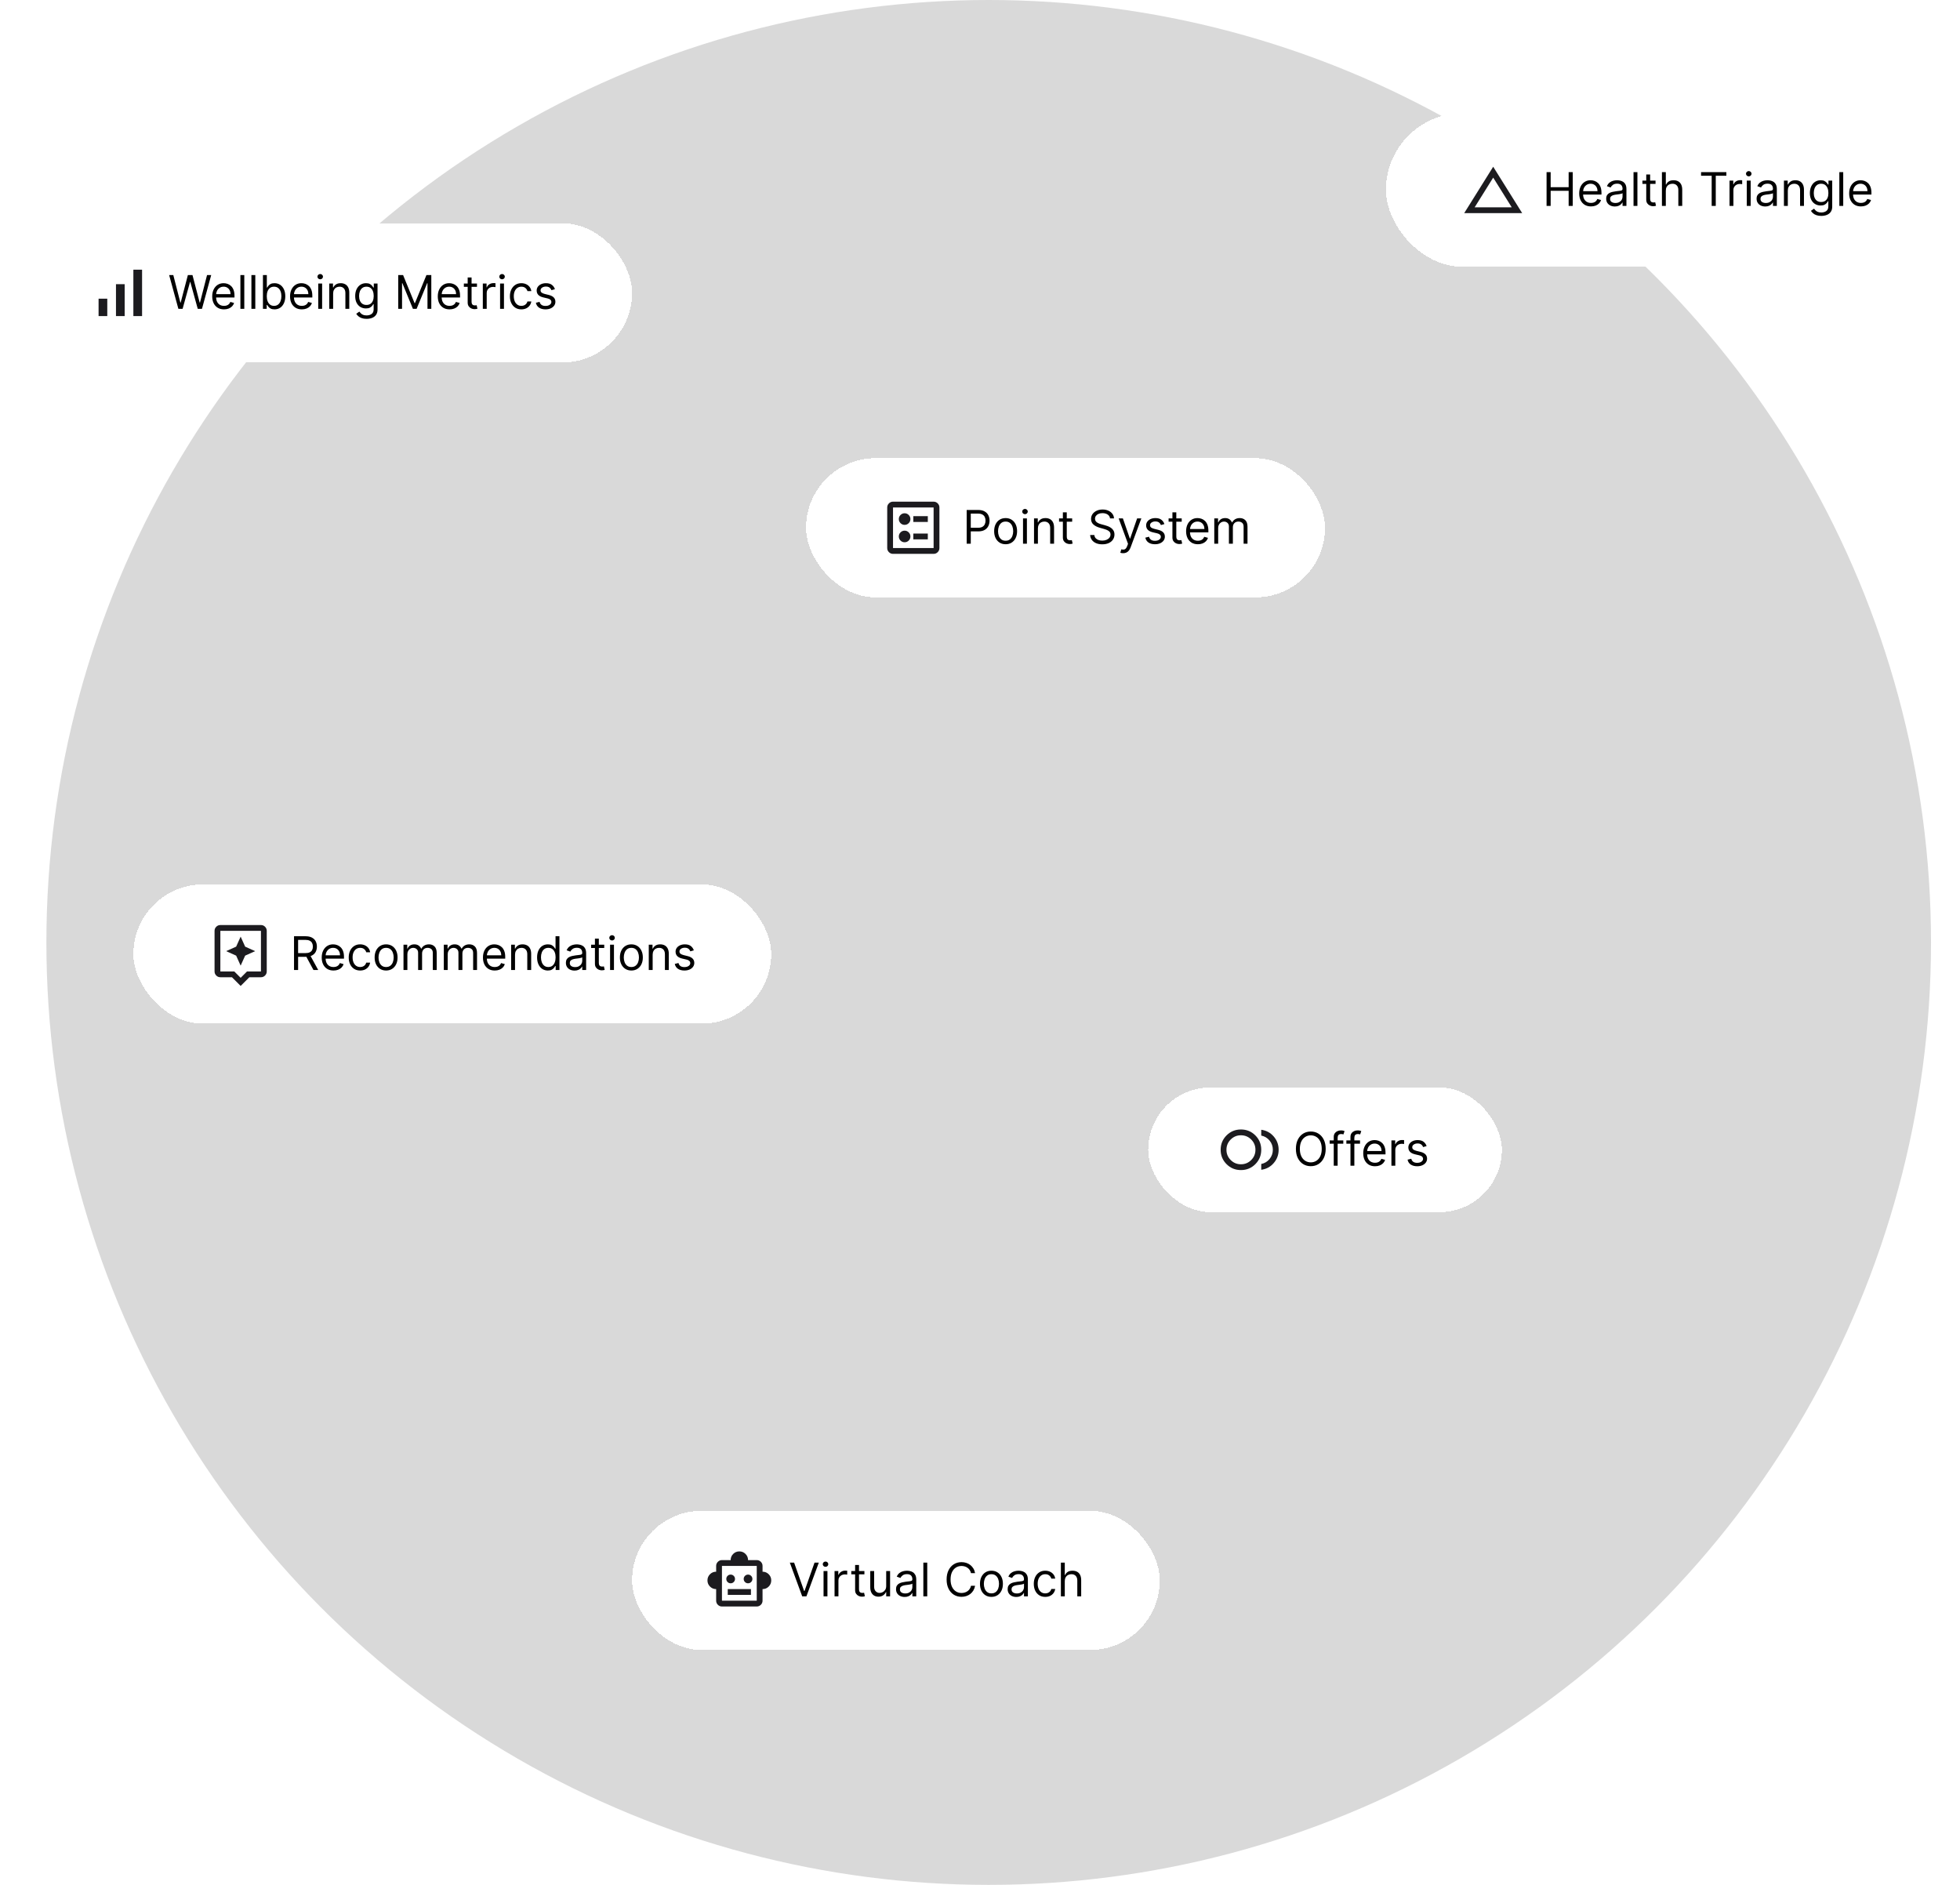 <svg width="676" height="650" viewBox="0 0 676 650" fill="none" xmlns="http://www.w3.org/2000/svg">
<circle cx="341" cy="325" r="325" fill="#D9D9D9"/>
<g filter="url(#filter0_d_7_732)">
<rect x="478" y="35" width="194" height="53" rx="26.5" fill="white" shape-rendering="crispEdges"/>
<mask id="mask0_7_732" style="mask-type:alpha" maskUnits="userSpaceOnUse" x="503" y="49" width="24" height="25">
<rect x="503" y="49.5" width="24" height="24" fill="#D9D9D9"/>
</mask>
<g mask="url(#mask0_7_732)">
<path d="M505 69.5L515 53.5L525 69.5H505ZM508.6 67.5H521.4L515 57.25L508.6 67.5Z" fill="#1C1B1F"/>
</g>
<path d="M533.409 67V55.364H534.818V60.545H541.023V55.364H542.432V67H541.023V61.795H534.818V67H533.409ZM548.73 67.182C547.889 67.182 547.164 66.996 546.554 66.625C545.948 66.25 545.48 65.727 545.151 65.057C544.825 64.383 544.662 63.599 544.662 62.705C544.662 61.811 544.825 61.023 545.151 60.341C545.48 59.655 545.938 59.121 546.526 58.739C547.116 58.352 547.806 58.159 548.594 58.159C549.048 58.159 549.497 58.235 549.94 58.386C550.384 58.538 550.787 58.784 551.151 59.125C551.514 59.462 551.804 59.909 552.02 60.466C552.236 61.023 552.344 61.708 552.344 62.523V63.091H545.616V61.932H550.98C550.98 61.439 550.882 61 550.685 60.614C550.491 60.227 550.215 59.922 549.855 59.699C549.499 59.475 549.079 59.364 548.594 59.364C548.06 59.364 547.598 59.496 547.207 59.761C546.821 60.023 546.524 60.364 546.315 60.784C546.107 61.205 546.003 61.655 546.003 62.136V62.909C546.003 63.568 546.116 64.127 546.344 64.585C546.575 65.04 546.895 65.386 547.304 65.625C547.713 65.86 548.188 65.977 548.73 65.977C549.082 65.977 549.401 65.928 549.685 65.829C549.973 65.727 550.221 65.576 550.429 65.375C550.637 65.171 550.798 64.917 550.912 64.614L552.207 64.977C552.071 65.417 551.842 65.803 551.52 66.136C551.198 66.466 550.8 66.724 550.327 66.909C549.853 67.091 549.321 67.182 548.73 67.182ZM556.952 67.204C556.399 67.204 555.897 67.1 555.446 66.892C554.995 66.68 554.637 66.375 554.372 65.977C554.107 65.576 553.974 65.091 553.974 64.523C553.974 64.023 554.073 63.617 554.27 63.307C554.467 62.992 554.73 62.746 555.06 62.568C555.389 62.39 555.753 62.258 556.151 62.17C556.552 62.08 556.955 62.008 557.361 61.955C557.891 61.886 558.321 61.835 558.651 61.801C558.984 61.763 559.226 61.701 559.378 61.614C559.533 61.526 559.611 61.375 559.611 61.159V61.114C559.611 60.553 559.457 60.117 559.151 59.807C558.848 59.496 558.387 59.341 557.77 59.341C557.13 59.341 556.628 59.481 556.264 59.761C555.901 60.042 555.645 60.341 555.497 60.659L554.224 60.205C554.452 59.674 554.755 59.261 555.134 58.966C555.516 58.667 555.933 58.458 556.384 58.341C556.838 58.22 557.285 58.159 557.724 58.159C558.005 58.159 558.327 58.193 558.69 58.261C559.058 58.326 559.412 58.46 559.753 58.665C560.098 58.869 560.384 59.178 560.611 59.591C560.838 60.004 560.952 60.557 560.952 61.25V67H559.611V65.818H559.543C559.452 66.008 559.3 66.21 559.088 66.426C558.876 66.642 558.594 66.826 558.241 66.977C557.889 67.129 557.459 67.204 556.952 67.204ZM557.156 66C557.687 66 558.134 65.896 558.497 65.688C558.865 65.479 559.141 65.21 559.327 64.881C559.516 64.551 559.611 64.204 559.611 63.841V62.614C559.554 62.682 559.429 62.744 559.236 62.801C559.046 62.854 558.827 62.901 558.577 62.943C558.33 62.981 558.09 63.015 557.855 63.045C557.624 63.072 557.437 63.095 557.293 63.114C556.944 63.159 556.618 63.233 556.315 63.335C556.016 63.434 555.774 63.583 555.588 63.784C555.406 63.981 555.315 64.25 555.315 64.591C555.315 65.057 555.488 65.409 555.832 65.648C556.181 65.883 556.622 66 557.156 66ZM564.74 55.364V67H563.399V55.364H564.74ZM570.991 58.273V59.409H566.469V58.273H570.991ZM567.787 56.182H569.128V64.5C569.128 64.879 569.183 65.163 569.293 65.352C569.406 65.538 569.55 65.663 569.724 65.727C569.902 65.788 570.09 65.818 570.287 65.818C570.435 65.818 570.556 65.811 570.651 65.796C570.745 65.776 570.821 65.761 570.878 65.75L571.151 66.954C571.06 66.989 570.933 67.023 570.77 67.057C570.607 67.095 570.401 67.114 570.151 67.114C569.772 67.114 569.401 67.032 569.037 66.869C568.677 66.706 568.378 66.458 568.139 66.125C567.904 65.792 567.787 65.371 567.787 64.864V56.182ZM574.537 61.75V67H573.196V55.364H574.537V59.636H574.651C574.855 59.186 575.162 58.828 575.571 58.562C575.984 58.294 576.533 58.159 577.219 58.159C577.813 58.159 578.334 58.278 578.781 58.517C579.228 58.752 579.575 59.114 579.821 59.602C580.071 60.087 580.196 60.705 580.196 61.455V67H578.855V61.545C578.855 60.852 578.675 60.316 578.315 59.938C577.959 59.555 577.465 59.364 576.832 59.364C576.393 59.364 575.999 59.456 575.651 59.642C575.306 59.828 575.033 60.099 574.832 60.455C574.635 60.811 574.537 61.242 574.537 61.75ZM586.695 56.614V55.364H595.422V56.614H591.763V67H590.354V56.614H586.695ZM596.509 67V58.273H597.804V59.591H597.895C598.054 59.159 598.342 58.809 598.759 58.54C599.175 58.271 599.645 58.136 600.168 58.136C600.266 58.136 600.389 58.138 600.537 58.142C600.685 58.146 600.796 58.151 600.872 58.159V59.523C600.827 59.511 600.723 59.494 600.56 59.472C600.401 59.445 600.232 59.432 600.054 59.432C599.63 59.432 599.251 59.521 598.918 59.699C598.588 59.873 598.327 60.115 598.134 60.426C597.944 60.733 597.849 61.083 597.849 61.477V67H596.509ZM602.462 67V58.273H603.803V67H602.462ZM603.143 56.818C602.882 56.818 602.657 56.729 602.467 56.551C602.282 56.373 602.189 56.159 602.189 55.909C602.189 55.659 602.282 55.445 602.467 55.267C602.657 55.089 602.882 55 603.143 55C603.405 55 603.628 55.089 603.814 55.267C604.003 55.445 604.098 55.659 604.098 55.909C604.098 56.159 604.003 56.373 603.814 56.551C603.628 56.729 603.405 56.818 603.143 56.818ZM608.827 67.204C608.274 67.204 607.772 67.1 607.321 66.892C606.87 66.68 606.512 66.375 606.247 65.977C605.982 65.576 605.849 65.091 605.849 64.523C605.849 64.023 605.948 63.617 606.145 63.307C606.342 62.992 606.605 62.746 606.935 62.568C607.264 62.39 607.628 62.258 608.026 62.17C608.427 62.08 608.83 62.008 609.236 61.955C609.766 61.886 610.196 61.835 610.526 61.801C610.859 61.763 611.101 61.701 611.253 61.614C611.408 61.526 611.486 61.375 611.486 61.159V61.114C611.486 60.553 611.332 60.117 611.026 59.807C610.723 59.496 610.262 59.341 609.645 59.341C609.005 59.341 608.503 59.481 608.139 59.761C607.776 60.042 607.52 60.341 607.372 60.659L606.099 60.205C606.327 59.674 606.63 59.261 607.009 58.966C607.391 58.667 607.808 58.458 608.259 58.341C608.713 58.22 609.16 58.159 609.599 58.159C609.88 58.159 610.202 58.193 610.565 58.261C610.933 58.326 611.287 58.46 611.628 58.665C611.973 58.869 612.259 59.178 612.486 59.591C612.713 60.004 612.827 60.557 612.827 61.25V67H611.486V65.818H611.418C611.327 66.008 611.175 66.21 610.963 66.426C610.751 66.642 610.469 66.826 610.116 66.977C609.764 67.129 609.334 67.204 608.827 67.204ZM609.031 66C609.562 66 610.009 65.896 610.372 65.688C610.74 65.479 611.016 65.21 611.202 64.881C611.391 64.551 611.486 64.204 611.486 63.841V62.614C611.429 62.682 611.304 62.744 611.111 62.801C610.921 62.854 610.702 62.901 610.452 62.943C610.205 62.981 609.965 63.015 609.73 63.045C609.499 63.072 609.312 63.095 609.168 63.114C608.819 63.159 608.493 63.233 608.19 63.335C607.891 63.434 607.649 63.583 607.463 63.784C607.281 63.981 607.19 64.25 607.19 64.591C607.19 65.057 607.363 65.409 607.707 65.648C608.056 65.883 608.497 66 609.031 66ZM616.615 61.75V67H615.274V58.273H616.57V59.636H616.683C616.888 59.193 617.198 58.837 617.615 58.568C618.032 58.295 618.57 58.159 619.229 58.159C619.82 58.159 620.337 58.28 620.78 58.523C621.223 58.761 621.568 59.125 621.814 59.614C622.06 60.099 622.183 60.712 622.183 61.455V67H620.842V61.545C620.842 60.86 620.664 60.326 620.308 59.943C619.952 59.557 619.464 59.364 618.842 59.364C618.414 59.364 618.032 59.456 617.695 59.642C617.361 59.828 617.098 60.099 616.905 60.455C616.712 60.811 616.615 61.242 616.615 61.75ZM628.156 70.454C627.509 70.454 626.952 70.371 626.486 70.204C626.02 70.042 625.632 69.826 625.321 69.557C625.014 69.292 624.77 69.008 624.588 68.704L625.656 67.954C625.777 68.114 625.931 68.296 626.116 68.5C626.302 68.708 626.556 68.888 626.878 69.04C627.204 69.195 627.63 69.273 628.156 69.273C628.861 69.273 629.442 69.102 629.901 68.761C630.359 68.421 630.588 67.886 630.588 67.159V65.386H630.474C630.376 65.546 630.236 65.742 630.054 65.977C629.876 66.208 629.618 66.415 629.281 66.597C628.948 66.775 628.497 66.864 627.929 66.864C627.224 66.864 626.592 66.697 626.031 66.364C625.474 66.03 625.033 65.546 624.707 64.909C624.385 64.273 624.224 63.5 624.224 62.591C624.224 61.697 624.382 60.919 624.696 60.256C625.01 59.589 625.448 59.074 626.009 58.71C626.569 58.343 627.217 58.159 627.952 58.159C628.52 58.159 628.971 58.254 629.304 58.443C629.641 58.629 629.899 58.841 630.077 59.08C630.259 59.314 630.399 59.508 630.497 59.659H630.634V58.273H631.929V67.25C631.929 68 631.759 68.61 631.418 69.079C631.08 69.553 630.626 69.9 630.054 70.119C629.486 70.343 628.853 70.454 628.156 70.454ZM628.111 65.659C628.649 65.659 629.103 65.536 629.474 65.29C629.846 65.044 630.128 64.689 630.321 64.227C630.514 63.765 630.611 63.212 630.611 62.568C630.611 61.939 630.516 61.385 630.327 60.903C630.137 60.422 629.857 60.045 629.486 59.773C629.115 59.5 628.656 59.364 628.111 59.364C627.543 59.364 627.069 59.508 626.69 59.795C626.315 60.083 626.033 60.47 625.844 60.955C625.658 61.439 625.565 61.977 625.565 62.568C625.565 63.174 625.66 63.71 625.849 64.176C626.043 64.638 626.327 65.002 626.702 65.267C627.08 65.528 627.55 65.659 628.111 65.659ZM635.724 55.364V67H634.384V55.364H635.724ZM641.839 67.182C640.999 67.182 640.273 66.996 639.663 66.625C639.057 66.25 638.589 65.727 638.26 65.057C637.934 64.383 637.771 63.599 637.771 62.705C637.771 61.811 637.934 61.023 638.26 60.341C638.589 59.655 639.048 59.121 639.635 58.739C640.226 58.352 640.915 58.159 641.703 58.159C642.158 58.159 642.607 58.235 643.05 58.386C643.493 58.538 643.896 58.784 644.26 59.125C644.624 59.462 644.913 59.909 645.129 60.466C645.345 61.023 645.453 61.708 645.453 62.523V63.091H638.726V61.932H644.089C644.089 61.439 643.991 61 643.794 60.614C643.601 60.227 643.324 59.922 642.964 59.699C642.608 59.475 642.188 59.364 641.703 59.364C641.169 59.364 640.707 59.496 640.317 59.761C639.93 60.023 639.633 60.364 639.425 60.784C639.216 61.205 639.112 61.655 639.112 62.136V62.909C639.112 63.568 639.226 64.127 639.453 64.585C639.684 65.04 640.004 65.386 640.413 65.625C640.822 65.86 641.298 65.977 641.839 65.977C642.192 65.977 642.51 65.928 642.794 65.829C643.082 65.727 643.33 65.576 643.538 65.375C643.747 65.171 643.908 64.917 644.021 64.614L645.317 64.977C645.18 65.417 644.951 65.803 644.629 66.136C644.307 66.466 643.91 66.724 643.436 66.909C642.963 67.091 642.43 67.182 641.839 67.182Z" fill="black"/>
</g>
<g filter="url(#filter1_d_7_732)">
<rect x="218" y="517" width="182" height="48" rx="24" fill="white" shape-rendering="crispEdges"/>
<mask id="mask1_7_732" style="mask-type:alpha" maskUnits="userSpaceOnUse" x="243" y="529" width="24" height="24">
<rect x="243" y="529" width="24" height="24" fill="#D9D9D9"/>
</mask>
<g mask="url(#mask1_7_732)">
<path d="M247 544C246.167 544 245.458 543.708 244.875 543.125C244.292 542.542 244 541.833 244 541C244 540.167 244.292 539.458 244.875 538.875C245.458 538.292 246.167 538 247 538V536C247 535.45 247.196 534.979 247.588 534.588C247.979 534.196 248.45 534 249 534H252C252 533.167 252.292 532.458 252.875 531.875C253.458 531.292 254.167 531 255 531C255.833 531 256.542 531.292 257.125 531.875C257.708 532.458 258 533.167 258 534H261C261.55 534 262.021 534.196 262.413 534.588C262.804 534.979 263 535.45 263 536V538C263.833 538 264.542 538.292 265.125 538.875C265.708 539.458 266 540.167 266 541C266 541.833 265.708 542.542 265.125 543.125C264.542 543.708 263.833 544 263 544V548C263 548.55 262.804 549.021 262.413 549.413C262.021 549.804 261.55 550 261 550H249C248.45 550 247.979 549.804 247.588 549.413C247.196 549.021 247 548.55 247 548V544ZM252 542C252.417 542 252.771 541.854 253.062 541.562C253.354 541.271 253.5 540.917 253.5 540.5C253.5 540.083 253.354 539.729 253.062 539.438C252.771 539.146 252.417 539 252 539C251.583 539 251.229 539.146 250.938 539.438C250.646 539.729 250.5 540.083 250.5 540.5C250.5 540.917 250.646 541.271 250.938 541.562C251.229 541.854 251.583 542 252 542ZM258 542C258.417 542 258.771 541.854 259.062 541.562C259.354 541.271 259.5 540.917 259.5 540.5C259.5 540.083 259.354 539.729 259.062 539.438C258.771 539.146 258.417 539 258 539C257.583 539 257.229 539.146 256.938 539.438C256.646 539.729 256.5 540.083 256.5 540.5C256.5 540.917 256.646 541.271 256.938 541.562C257.229 541.854 257.583 542 258 542ZM251 546H259V544H251V546ZM249 548H261V536H249V548Z" fill="#1C1B1F"/>
</g>
<path d="M273.886 534.864L277.341 544.659H277.477L280.932 534.864H282.409L278.136 546.5H276.682L272.409 534.864H273.886ZM284.04 546.5V537.773H285.381V546.5H284.04ZM284.722 536.318C284.46 536.318 284.235 536.229 284.045 536.051C283.86 535.873 283.767 535.659 283.767 535.409C283.767 535.159 283.86 534.945 284.045 534.767C284.235 534.589 284.46 534.5 284.722 534.5C284.983 534.5 285.206 534.589 285.392 534.767C285.581 534.945 285.676 535.159 285.676 535.409C285.676 535.659 285.581 535.873 285.392 536.051C285.206 536.229 284.983 536.318 284.722 536.318ZM287.837 546.5V537.773H289.132V539.091H289.223C289.382 538.659 289.67 538.309 290.087 538.04C290.503 537.771 290.973 537.636 291.496 537.636C291.594 537.636 291.717 537.638 291.865 537.642C292.013 537.646 292.125 537.652 292.2 537.659V539.023C292.155 539.011 292.051 538.994 291.888 538.972C291.729 538.945 291.56 538.932 291.382 538.932C290.958 538.932 290.579 539.021 290.246 539.199C289.916 539.373 289.655 539.616 289.462 539.926C289.272 540.233 289.178 540.583 289.178 540.977V546.5H287.837ZM298.132 537.773V538.909H293.609V537.773H298.132ZM294.928 535.682H296.268V544C296.268 544.379 296.323 544.663 296.433 544.852C296.547 545.038 296.691 545.163 296.865 545.227C297.043 545.288 297.231 545.318 297.428 545.318C297.575 545.318 297.696 545.311 297.791 545.295C297.886 545.277 297.962 545.261 298.018 545.25L298.291 546.455C298.2 546.489 298.073 546.523 297.911 546.557C297.748 546.595 297.541 546.614 297.291 546.614C296.912 546.614 296.541 546.532 296.178 546.369C295.818 546.206 295.518 545.958 295.28 545.625C295.045 545.292 294.928 544.871 294.928 544.364V535.682ZM305.649 542.932V537.773H306.99V546.5H305.649V545.023H305.558C305.354 545.466 305.036 545.843 304.604 546.153C304.172 546.46 303.626 546.614 302.967 546.614C302.422 546.614 301.937 546.494 301.513 546.256C301.089 546.013 300.755 545.65 300.513 545.165C300.27 544.676 300.149 544.061 300.149 543.318V537.773H301.49V543.227C301.49 543.864 301.668 544.371 302.024 544.75C302.384 545.129 302.842 545.318 303.399 545.318C303.732 545.318 304.071 545.233 304.416 545.062C304.765 544.892 305.056 544.631 305.291 544.278C305.53 543.926 305.649 543.477 305.649 542.932ZM312.014 546.705C311.461 546.705 310.959 546.6 310.509 546.392C310.058 546.18 309.7 545.875 309.435 545.477C309.17 545.076 309.037 544.591 309.037 544.023C309.037 543.523 309.135 543.117 309.332 542.807C309.529 542.492 309.793 542.246 310.122 542.068C310.452 541.89 310.815 541.758 311.213 541.67C311.615 541.58 312.018 541.508 312.423 541.455C312.954 541.386 313.384 541.335 313.713 541.301C314.046 541.263 314.289 541.201 314.44 541.114C314.596 541.027 314.673 540.875 314.673 540.659V540.614C314.673 540.053 314.52 539.617 314.213 539.307C313.91 538.996 313.45 538.841 312.832 538.841C312.192 538.841 311.69 538.981 311.327 539.261C310.963 539.542 310.707 539.841 310.56 540.159L309.287 539.705C309.514 539.174 309.817 538.761 310.196 538.466C310.579 538.167 310.995 537.958 311.446 537.841C311.901 537.72 312.348 537.659 312.787 537.659C313.067 537.659 313.389 537.693 313.753 537.761C314.12 537.826 314.474 537.96 314.815 538.165C315.16 538.369 315.446 538.678 315.673 539.091C315.901 539.504 316.014 540.057 316.014 540.75V546.5H314.673V545.318H314.605C314.514 545.508 314.363 545.71 314.151 545.926C313.938 546.142 313.656 546.326 313.304 546.477C312.952 546.629 312.522 546.705 312.014 546.705ZM312.219 545.5C312.749 545.5 313.196 545.396 313.56 545.188C313.927 544.979 314.204 544.71 314.389 544.381C314.579 544.051 314.673 543.705 314.673 543.341V542.114C314.616 542.182 314.491 542.244 314.298 542.301C314.109 542.354 313.889 542.402 313.639 542.443C313.393 542.481 313.152 542.515 312.918 542.545C312.687 542.572 312.499 542.595 312.355 542.614C312.007 542.659 311.681 542.733 311.378 542.835C311.079 542.934 310.836 543.083 310.651 543.284C310.469 543.481 310.378 543.75 310.378 544.091C310.378 544.557 310.55 544.909 310.895 545.148C311.243 545.383 311.685 545.5 312.219 545.5ZM319.803 534.864V546.5H318.462V534.864H319.803ZM336.304 538.5H334.895C334.812 538.095 334.666 537.739 334.457 537.432C334.253 537.125 334.003 536.867 333.707 536.659C333.416 536.447 333.092 536.288 332.736 536.182C332.38 536.076 332.009 536.023 331.622 536.023C330.918 536.023 330.279 536.201 329.707 536.557C329.139 536.913 328.687 537.438 328.349 538.131C328.016 538.824 327.849 539.674 327.849 540.682C327.849 541.689 328.016 542.54 328.349 543.233C328.687 543.926 329.139 544.451 329.707 544.807C330.279 545.163 330.918 545.341 331.622 545.341C332.009 545.341 332.38 545.288 332.736 545.182C333.092 545.076 333.416 544.919 333.707 544.71C334.003 544.498 334.253 544.239 334.457 543.932C334.666 543.621 334.812 543.265 334.895 542.864H336.304C336.198 543.458 336.005 543.991 335.724 544.46C335.444 544.93 335.096 545.33 334.679 545.659C334.262 545.985 333.795 546.233 333.276 546.403C332.76 546.574 332.209 546.659 331.622 546.659C330.63 546.659 329.747 546.417 328.974 545.932C328.202 545.447 327.594 544.758 327.151 543.864C326.707 542.97 326.486 541.909 326.486 540.682C326.486 539.455 326.707 538.394 327.151 537.5C327.594 536.606 328.202 535.917 328.974 535.432C329.747 534.947 330.63 534.705 331.622 534.705C332.209 534.705 332.76 534.79 333.276 534.96C333.795 535.131 334.262 535.381 334.679 535.71C335.096 536.036 335.444 536.434 335.724 536.903C336.005 537.369 336.198 537.902 336.304 538.5ZM341.945 546.682C341.157 546.682 340.465 546.494 339.871 546.119C339.28 545.744 338.818 545.22 338.484 544.545C338.155 543.871 337.99 543.083 337.99 542.182C337.99 541.273 338.155 540.479 338.484 539.801C338.818 539.123 339.28 538.597 339.871 538.222C340.465 537.847 341.157 537.659 341.945 537.659C342.732 537.659 343.422 537.847 344.013 538.222C344.607 538.597 345.07 539.123 345.399 539.801C345.732 540.479 345.899 541.273 345.899 542.182C345.899 543.083 345.732 543.871 345.399 544.545C345.07 545.22 344.607 545.744 344.013 546.119C343.422 546.494 342.732 546.682 341.945 546.682ZM341.945 545.477C342.543 545.477 343.036 545.324 343.422 545.017C343.808 544.71 344.094 544.307 344.28 543.807C344.465 543.307 344.558 542.765 344.558 542.182C344.558 541.598 344.465 541.055 344.28 540.551C344.094 540.047 343.808 539.64 343.422 539.33C343.036 539.019 342.543 538.864 341.945 538.864C341.346 538.864 340.854 539.019 340.467 539.33C340.081 539.64 339.795 540.047 339.609 540.551C339.424 541.055 339.331 541.598 339.331 542.182C339.331 542.765 339.424 543.307 339.609 543.807C339.795 544.307 340.081 544.71 340.467 545.017C340.854 545.324 341.346 545.477 341.945 545.477ZM350.514 546.705C349.961 546.705 349.459 546.6 349.009 546.392C348.558 546.18 348.2 545.875 347.935 545.477C347.67 545.076 347.537 544.591 347.537 544.023C347.537 543.523 347.635 543.117 347.832 542.807C348.029 542.492 348.293 542.246 348.622 542.068C348.952 541.89 349.315 541.758 349.713 541.67C350.115 541.58 350.518 541.508 350.923 541.455C351.454 541.386 351.884 541.335 352.213 541.301C352.546 541.263 352.789 541.201 352.94 541.114C353.096 541.027 353.173 540.875 353.173 540.659V540.614C353.173 540.053 353.02 539.617 352.713 539.307C352.41 538.996 351.95 538.841 351.332 538.841C350.692 538.841 350.19 538.981 349.827 539.261C349.463 539.542 349.207 539.841 349.06 540.159L347.787 539.705C348.014 539.174 348.317 538.761 348.696 538.466C349.079 538.167 349.495 537.958 349.946 537.841C350.401 537.72 350.848 537.659 351.287 537.659C351.567 537.659 351.889 537.693 352.253 537.761C352.62 537.826 352.974 537.96 353.315 538.165C353.66 538.369 353.946 538.678 354.173 539.091C354.401 539.504 354.514 540.057 354.514 540.75V546.5H353.173V545.318H353.105C353.014 545.508 352.863 545.71 352.651 545.926C352.438 546.142 352.156 546.326 351.804 546.477C351.452 546.629 351.022 546.705 350.514 546.705ZM350.719 545.5C351.249 545.5 351.696 545.396 352.06 545.188C352.427 544.979 352.704 544.71 352.889 544.381C353.079 544.051 353.173 543.705 353.173 543.341V542.114C353.116 542.182 352.991 542.244 352.798 542.301C352.609 542.354 352.389 542.402 352.139 542.443C351.893 542.481 351.652 542.515 351.418 542.545C351.187 542.572 350.999 542.595 350.855 542.614C350.507 542.659 350.181 542.733 349.878 542.835C349.579 542.934 349.336 543.083 349.151 543.284C348.969 543.481 348.878 543.75 348.878 544.091C348.878 544.557 349.05 544.909 349.395 545.148C349.743 545.383 350.185 545.5 350.719 545.5ZM360.507 546.682C359.689 546.682 358.984 546.489 358.393 546.102C357.803 545.716 357.348 545.184 357.03 544.506C356.712 543.828 356.553 543.053 356.553 542.182C356.553 541.295 356.715 540.513 357.041 539.835C357.371 539.153 357.829 538.621 358.416 538.239C359.007 537.852 359.696 537.659 360.484 537.659C361.098 537.659 361.651 537.773 362.143 538C362.636 538.227 363.039 538.545 363.354 538.955C363.668 539.364 363.863 539.841 363.939 540.386H362.598C362.496 539.989 362.268 539.636 361.916 539.33C361.568 539.019 361.098 538.864 360.507 538.864C359.984 538.864 359.526 539 359.132 539.273C358.742 539.542 358.437 539.922 358.217 540.415C358.001 540.903 357.893 541.477 357.893 542.136C357.893 542.811 358 543.398 358.212 543.898C358.428 544.398 358.731 544.786 359.121 545.062C359.515 545.339 359.977 545.477 360.507 545.477C360.856 545.477 361.172 545.417 361.456 545.295C361.74 545.174 361.981 545 362.178 544.773C362.375 544.545 362.515 544.273 362.598 543.955H363.939C363.863 544.47 363.676 544.934 363.376 545.347C363.081 545.756 362.689 546.081 362.2 546.324C361.715 546.562 361.151 546.682 360.507 546.682ZM367.24 541.25V546.5H365.899V534.864H367.24V539.136H367.354C367.558 538.686 367.865 538.328 368.274 538.062C368.687 537.794 369.236 537.659 369.922 537.659C370.517 537.659 371.037 537.778 371.484 538.017C371.931 538.252 372.278 538.614 372.524 539.102C372.774 539.587 372.899 540.205 372.899 540.955V546.5H371.558V541.045C371.558 540.352 371.378 539.816 371.018 539.438C370.662 539.055 370.168 538.864 369.536 538.864C369.096 538.864 368.702 538.956 368.354 539.142C368.009 539.328 367.736 539.598 367.536 539.955C367.339 540.311 367.24 540.742 367.24 541.25Z" fill="black"/>
</g>
<g filter="url(#filter2_d_7_732)">
<rect x="396" y="371" width="122" height="43" rx="21.5" fill="white" shape-rendering="crispEdges"/>
<path d="M428 399.5C426.05 399.5 424.396 398.821 423.037 397.462C421.679 396.104 421 394.45 421 392.5C421 390.55 421.679 388.896 423.037 387.537C424.396 386.179 426.05 385.5 428 385.5C429.95 385.5 431.604 386.179 432.963 387.537C434.321 388.896 435 390.55 435 392.5C435 394.45 434.321 396.104 432.963 397.462C431.604 398.821 429.95 399.5 428 399.5ZM435 399.4V397.4C436.167 397.167 437.125 396.592 437.875 395.675C438.625 394.758 439 393.7 439 392.5C439 391.3 438.625 390.242 437.875 389.325C437.125 388.408 436.167 387.833 435 387.6V385.6C436.733 385.833 438.167 386.604 439.3 387.912C440.433 389.221 441 390.75 441 392.5C441 394.25 440.433 395.779 439.3 397.087C438.167 398.396 436.733 399.167 435 399.4ZM428 397.5C429.383 397.5 430.563 397.012 431.538 396.037C432.513 395.062 433 393.883 433 392.5C433 391.117 432.513 389.937 431.538 388.962C430.563 387.987 429.383 387.5 428 387.5C426.617 387.5 425.438 387.987 424.463 388.962C423.488 389.937 423 391.117 423 392.5C423 393.883 423.488 395.062 424.463 396.037C425.438 397.012 426.617 397.5 428 397.5Z" fill="#1C1B1F"/>
<path d="M457.227 392.182C457.227 393.409 457.006 394.47 456.562 395.364C456.119 396.258 455.511 396.947 454.739 397.432C453.966 397.917 453.083 398.159 452.091 398.159C451.098 398.159 450.216 397.917 449.443 397.432C448.67 396.947 448.063 396.258 447.619 395.364C447.176 394.47 446.955 393.409 446.955 392.182C446.955 390.955 447.176 389.894 447.619 389C448.063 388.106 448.67 387.417 449.443 386.932C450.216 386.447 451.098 386.205 452.091 386.205C453.083 386.205 453.966 386.447 454.739 386.932C455.511 387.417 456.119 388.106 456.562 389C457.006 389.894 457.227 390.955 457.227 392.182ZM455.864 392.182C455.864 391.174 455.695 390.324 455.358 389.631C455.025 388.938 454.572 388.413 454 388.057C453.432 387.701 452.795 387.523 452.091 387.523C451.386 387.523 450.748 387.701 450.176 388.057C449.608 388.413 449.155 388.938 448.818 389.631C448.485 390.324 448.318 391.174 448.318 392.182C448.318 393.189 448.485 394.04 448.818 394.733C449.155 395.426 449.608 395.951 450.176 396.307C450.748 396.663 451.386 396.841 452.091 396.841C452.795 396.841 453.432 396.663 454 396.307C454.572 395.951 455.025 395.426 455.358 394.733C455.695 394.04 455.864 393.189 455.864 392.182ZM463.301 389.273V390.409H458.597V389.273H463.301ZM460.006 398V388.068C460.006 387.568 460.123 387.152 460.358 386.818C460.593 386.485 460.898 386.235 461.273 386.068C461.648 385.902 462.044 385.818 462.46 385.818C462.79 385.818 463.059 385.845 463.267 385.898C463.475 385.951 463.631 386 463.733 386.045L463.347 387.205C463.278 387.182 463.184 387.153 463.062 387.119C462.945 387.085 462.79 387.068 462.597 387.068C462.153 387.068 461.833 387.18 461.636 387.403C461.443 387.627 461.347 387.955 461.347 388.386V398H460.006ZM469.067 389.273V390.409H464.362V389.273H469.067ZM465.771 398V388.068C465.771 387.568 465.889 387.152 466.124 386.818C466.358 386.485 466.663 386.235 467.038 386.068C467.413 385.902 467.809 385.818 468.226 385.818C468.555 385.818 468.824 385.845 469.033 385.898C469.241 385.951 469.396 386 469.499 386.045L469.112 387.205C469.044 387.182 468.949 387.153 468.828 387.119C468.711 387.085 468.555 387.068 468.362 387.068C467.919 387.068 467.599 387.18 467.402 387.403C467.209 387.627 467.112 387.955 467.112 388.386V398H465.771ZM474.246 398.182C473.405 398.182 472.679 397.996 472.07 397.625C471.464 397.25 470.996 396.727 470.666 396.057C470.34 395.383 470.178 394.598 470.178 393.705C470.178 392.811 470.34 392.023 470.666 391.341C470.996 390.655 471.454 390.121 472.041 389.739C472.632 389.352 473.321 389.159 474.109 389.159C474.564 389.159 475.013 389.235 475.456 389.386C475.899 389.538 476.303 389.784 476.666 390.125C477.03 390.462 477.32 390.909 477.536 391.466C477.751 392.023 477.859 392.708 477.859 393.523V394.091H471.132V392.932H476.496C476.496 392.439 476.397 392 476.2 391.614C476.007 391.227 475.731 390.922 475.371 390.699C475.015 390.475 474.594 390.364 474.109 390.364C473.575 390.364 473.113 390.496 472.723 390.761C472.337 391.023 472.039 391.364 471.831 391.784C471.623 392.205 471.518 392.655 471.518 393.136V393.909C471.518 394.568 471.632 395.127 471.859 395.585C472.09 396.04 472.411 396.386 472.82 396.625C473.229 396.86 473.704 396.977 474.246 396.977C474.598 396.977 474.916 396.928 475.2 396.83C475.488 396.727 475.736 396.576 475.945 396.375C476.153 396.17 476.314 395.917 476.428 395.614L477.723 395.977C477.587 396.417 477.357 396.803 477.036 397.136C476.714 397.466 476.316 397.723 475.842 397.909C475.369 398.091 474.837 398.182 474.246 398.182ZM479.899 398V389.273H481.195V390.591H481.286C481.445 390.159 481.732 389.809 482.149 389.54C482.566 389.271 483.036 389.136 483.558 389.136C483.657 389.136 483.78 389.138 483.928 389.142C484.075 389.146 484.187 389.152 484.263 389.159V390.523C484.217 390.511 484.113 390.494 483.95 390.472C483.791 390.445 483.623 390.432 483.445 390.432C483.02 390.432 482.642 390.521 482.308 390.699C481.979 390.873 481.717 391.116 481.524 391.426C481.335 391.733 481.24 392.083 481.24 392.477V398H479.899ZM492.034 391.227L490.83 391.568C490.754 391.367 490.642 391.172 490.494 390.983C490.35 390.79 490.153 390.631 489.903 390.506C489.653 390.381 489.333 390.318 488.943 390.318C488.409 390.318 487.964 390.441 487.608 390.688C487.256 390.93 487.08 391.239 487.08 391.614C487.08 391.947 487.201 392.21 487.443 392.403C487.686 392.597 488.064 392.758 488.58 392.886L489.875 393.205C490.655 393.394 491.237 393.684 491.619 394.074C492.002 394.46 492.193 394.958 492.193 395.568C492.193 396.068 492.049 396.515 491.761 396.909C491.477 397.303 491.08 397.614 490.568 397.841C490.057 398.068 489.462 398.182 488.784 398.182C487.894 398.182 487.157 397.989 486.574 397.602C485.991 397.216 485.621 396.652 485.466 395.909L486.739 395.591C486.86 396.061 487.089 396.413 487.426 396.648C487.767 396.883 488.212 397 488.761 397C489.386 397 489.883 396.867 490.25 396.602C490.621 396.333 490.807 396.011 490.807 395.636C490.807 395.333 490.701 395.08 490.489 394.875C490.277 394.667 489.951 394.511 489.511 394.409L488.057 394.068C487.258 393.879 486.67 393.585 486.295 393.188C485.924 392.786 485.739 392.284 485.739 391.682C485.739 391.189 485.877 390.754 486.153 390.375C486.434 389.996 486.814 389.699 487.295 389.483C487.78 389.267 488.33 389.159 488.943 389.159C489.807 389.159 490.485 389.348 490.977 389.727C491.473 390.106 491.826 390.606 492.034 391.227Z" fill="black"/>
</g>
<g filter="url(#filter3_d_7_732)">
<rect x="278" y="154" width="179" height="48" rx="24" fill="white" shape-rendering="crispEdges"/>
<mask id="mask2_7_732" style="mask-type:alpha" maskUnits="userSpaceOnUse" x="303" y="166" width="24" height="24">
<rect x="303" y="166" width="24" height="24" fill="#D9D9D9"/>
</mask>
<g mask="url(#mask2_7_732)">
<path d="M315 176H320V174H315V176ZM315 182H320V180H315V182ZM312 177C312.55 177 313.021 176.804 313.413 176.412C313.804 176.021 314 175.55 314 175C314 174.45 313.804 173.979 313.413 173.587C313.021 173.196 312.55 173 312 173C311.45 173 310.979 173.196 310.588 173.587C310.196 173.979 310 174.45 310 175C310 175.55 310.196 176.021 310.588 176.412C310.979 176.804 311.45 177 312 177ZM312 183C312.55 183 313.021 182.804 313.413 182.413C313.804 182.021 314 181.55 314 181C314 180.45 313.804 179.979 313.413 179.587C313.021 179.196 312.55 179 312 179C311.45 179 310.979 179.196 310.588 179.587C310.196 179.979 310 180.45 310 181C310 181.55 310.196 182.021 310.588 182.413C310.979 182.804 311.45 183 312 183ZM308 187C307.45 187 306.979 186.804 306.587 186.413C306.196 186.021 306 185.55 306 185V171C306 170.45 306.196 169.979 306.587 169.587C306.979 169.196 307.45 169 308 169H322C322.55 169 323.021 169.196 323.413 169.587C323.804 169.979 324 170.45 324 171V185C324 185.55 323.804 186.021 323.413 186.413C323.021 186.804 322.55 187 322 187H308ZM308 185H322V171H308V185Z" fill="#1C1B1F"/>
</g>
<path d="M333.409 183.5V171.864H337.341C338.254 171.864 339 172.028 339.58 172.358C340.163 172.684 340.595 173.125 340.875 173.682C341.155 174.239 341.295 174.86 341.295 175.545C341.295 176.231 341.155 176.854 340.875 177.415C340.598 177.975 340.17 178.422 339.591 178.756C339.011 179.085 338.269 179.25 337.364 179.25H334.545V178H337.318C337.943 178 338.445 177.892 338.824 177.676C339.203 177.46 339.477 177.169 339.648 176.801C339.822 176.43 339.909 176.011 339.909 175.545C339.909 175.08 339.822 174.663 339.648 174.295C339.477 173.928 339.201 173.64 338.818 173.432C338.436 173.22 337.928 173.114 337.295 173.114H334.818V183.5H333.409ZM346.835 183.682C346.047 183.682 345.356 183.494 344.761 183.119C344.17 182.744 343.708 182.22 343.375 181.545C343.045 180.871 342.881 180.083 342.881 179.182C342.881 178.273 343.045 177.479 343.375 176.801C343.708 176.123 344.17 175.597 344.761 175.222C345.356 174.847 346.047 174.659 346.835 174.659C347.623 174.659 348.313 174.847 348.903 175.222C349.498 175.597 349.96 176.123 350.29 176.801C350.623 177.479 350.79 178.273 350.79 179.182C350.79 180.083 350.623 180.871 350.29 181.545C349.96 182.22 349.498 182.744 348.903 183.119C348.313 183.494 347.623 183.682 346.835 183.682ZM346.835 182.477C347.434 182.477 347.926 182.324 348.312 182.017C348.699 181.71 348.985 181.307 349.17 180.807C349.356 180.307 349.449 179.765 349.449 179.182C349.449 178.598 349.356 178.055 349.17 177.551C348.985 177.047 348.699 176.64 348.312 176.33C347.926 176.019 347.434 175.864 346.835 175.864C346.237 175.864 345.744 176.019 345.358 176.33C344.972 176.64 344.686 177.047 344.5 177.551C344.314 178.055 344.222 178.598 344.222 179.182C344.222 179.765 344.314 180.307 344.5 180.807C344.686 181.307 344.972 181.71 345.358 182.017C345.744 182.324 346.237 182.477 346.835 182.477ZM352.837 183.5V174.773H354.178V183.5H352.837ZM353.518 173.318C353.257 173.318 353.032 173.229 352.842 173.051C352.657 172.873 352.564 172.659 352.564 172.409C352.564 172.159 352.657 171.945 352.842 171.767C353.032 171.589 353.257 171.5 353.518 171.5C353.78 171.5 354.003 171.589 354.189 171.767C354.378 171.945 354.473 172.159 354.473 172.409C354.473 172.659 354.378 172.873 354.189 173.051C354.003 173.229 353.78 173.318 353.518 173.318ZM357.974 178.25V183.5H356.634V174.773H357.929V176.136H358.043C358.247 175.693 358.558 175.337 358.974 175.068C359.391 174.795 359.929 174.659 360.588 174.659C361.179 174.659 361.696 174.78 362.139 175.023C362.582 175.261 362.927 175.625 363.173 176.114C363.42 176.598 363.543 177.212 363.543 177.955V183.5H362.202V178.045C362.202 177.36 362.024 176.826 361.668 176.443C361.312 176.057 360.823 175.864 360.202 175.864C359.774 175.864 359.391 175.956 359.054 176.142C358.721 176.328 358.457 176.598 358.264 176.955C358.071 177.311 357.974 177.742 357.974 178.25ZM369.788 174.773V175.909H365.266V174.773H369.788ZM366.584 172.682H367.925V181C367.925 181.379 367.98 181.663 368.089 181.852C368.203 182.038 368.347 182.163 368.521 182.227C368.699 182.288 368.887 182.318 369.084 182.318C369.232 182.318 369.353 182.311 369.447 182.295C369.542 182.277 369.618 182.261 369.675 182.25L369.947 183.455C369.857 183.489 369.73 183.523 369.567 183.557C369.404 183.595 369.197 183.614 368.947 183.614C368.569 183.614 368.197 183.532 367.834 183.369C367.474 183.206 367.175 182.958 366.936 182.625C366.701 182.292 366.584 181.871 366.584 181.364V172.682ZM382.851 174.773C382.783 174.197 382.506 173.75 382.021 173.432C381.536 173.114 380.942 172.955 380.237 172.955C379.722 172.955 379.271 173.038 378.885 173.205C378.502 173.371 378.203 173.6 377.987 173.892C377.775 174.184 377.669 174.515 377.669 174.886C377.669 175.197 377.743 175.464 377.891 175.688C378.042 175.907 378.235 176.091 378.47 176.239C378.705 176.383 378.951 176.502 379.209 176.597C379.466 176.687 379.703 176.761 379.919 176.818L381.101 177.136C381.404 177.216 381.741 177.326 382.112 177.466C382.487 177.606 382.845 177.797 383.186 178.04C383.531 178.278 383.815 178.585 384.038 178.96C384.262 179.335 384.374 179.795 384.374 180.341C384.374 180.97 384.209 181.538 383.879 182.045C383.554 182.553 383.076 182.956 382.447 183.256C381.822 183.555 381.063 183.705 380.169 183.705C379.336 183.705 378.614 183.57 378.004 183.301C377.398 183.032 376.921 182.657 376.572 182.176C376.228 181.695 376.033 181.136 375.987 180.5H377.442C377.48 180.939 377.627 181.303 377.885 181.591C378.146 181.875 378.476 182.087 378.874 182.227C379.275 182.364 379.707 182.432 380.169 182.432C380.707 182.432 381.19 182.345 381.618 182.17C382.046 181.992 382.385 181.746 382.635 181.432C382.885 181.114 383.01 180.742 383.01 180.318C383.01 179.932 382.902 179.617 382.686 179.375C382.47 179.133 382.186 178.936 381.834 178.784C381.482 178.633 381.101 178.5 380.692 178.386L379.26 177.977C378.351 177.716 377.631 177.343 377.101 176.858C376.571 176.373 376.305 175.739 376.305 174.955C376.305 174.303 376.482 173.735 376.834 173.25C377.19 172.761 377.667 172.383 378.266 172.114C378.868 171.841 379.54 171.705 380.283 171.705C381.033 171.705 381.699 171.839 382.283 172.108C382.866 172.373 383.328 172.737 383.669 173.199C384.014 173.661 384.196 174.186 384.214 174.773H382.851ZM387.372 186.773C387.145 186.773 386.942 186.754 386.764 186.716C386.586 186.682 386.463 186.648 386.395 186.614L386.736 185.432C387.062 185.515 387.349 185.545 387.599 185.523C387.849 185.5 388.071 185.388 388.264 185.188C388.461 184.991 388.641 184.67 388.804 184.227L389.054 183.545L385.827 174.773H387.281L389.69 181.727H389.781L392.19 174.773H393.645L389.94 184.773C389.774 185.223 389.567 185.597 389.321 185.892C389.075 186.191 388.789 186.413 388.463 186.557C388.141 186.701 387.777 186.773 387.372 186.773ZM401.597 176.727L400.392 177.068C400.316 176.867 400.205 176.672 400.057 176.483C399.913 176.29 399.716 176.131 399.466 176.006C399.216 175.881 398.896 175.818 398.506 175.818C397.972 175.818 397.527 175.941 397.17 176.188C396.818 176.43 396.642 176.739 396.642 177.114C396.642 177.447 396.763 177.71 397.006 177.903C397.248 178.097 397.627 178.258 398.142 178.386L399.438 178.705C400.218 178.894 400.799 179.184 401.182 179.574C401.564 179.96 401.756 180.458 401.756 181.068C401.756 181.568 401.612 182.015 401.324 182.409C401.04 182.803 400.642 183.114 400.131 183.341C399.619 183.568 399.025 183.682 398.347 183.682C397.456 183.682 396.72 183.489 396.136 183.102C395.553 182.716 395.184 182.152 395.028 181.409L396.301 181.091C396.422 181.561 396.652 181.913 396.989 182.148C397.33 182.383 397.775 182.5 398.324 182.5C398.949 182.5 399.445 182.367 399.812 182.102C400.184 181.833 400.369 181.511 400.369 181.136C400.369 180.833 400.263 180.58 400.051 180.375C399.839 180.167 399.513 180.011 399.074 179.909L397.619 179.568C396.82 179.379 396.233 179.085 395.858 178.688C395.487 178.286 395.301 177.784 395.301 177.182C395.301 176.689 395.439 176.254 395.716 175.875C395.996 175.496 396.377 175.199 396.858 174.983C397.343 174.767 397.892 174.659 398.506 174.659C399.369 174.659 400.047 174.848 400.54 175.227C401.036 175.606 401.388 176.106 401.597 176.727ZM407.57 174.773V175.909H403.047V174.773H407.57ZM404.365 172.682H405.706V181C405.706 181.379 405.761 181.663 405.871 181.852C405.984 182.038 406.128 182.163 406.303 182.227C406.481 182.288 406.668 182.318 406.865 182.318C407.013 182.318 407.134 182.311 407.229 182.295C407.323 182.277 407.399 182.261 407.456 182.25L407.729 183.455C407.638 183.489 407.511 183.523 407.348 183.557C407.185 183.595 406.979 183.614 406.729 183.614C406.35 183.614 405.979 183.532 405.615 183.369C405.255 183.206 404.956 182.958 404.717 182.625C404.482 182.292 404.365 181.871 404.365 181.364V172.682ZM413.152 183.682C412.311 183.682 411.586 183.496 410.976 183.125C410.37 182.75 409.902 182.227 409.572 181.557C409.247 180.883 409.084 180.098 409.084 179.205C409.084 178.311 409.247 177.523 409.572 176.841C409.902 176.155 410.36 175.621 410.947 175.239C411.538 174.852 412.228 174.659 413.016 174.659C413.47 174.659 413.919 174.735 414.362 174.886C414.805 175.038 415.209 175.284 415.572 175.625C415.936 175.962 416.226 176.409 416.442 176.966C416.658 177.523 416.766 178.208 416.766 179.023V179.591H410.038V178.432H415.402C415.402 177.939 415.304 177.5 415.107 177.114C414.913 176.727 414.637 176.422 414.277 176.199C413.921 175.975 413.5 175.864 413.016 175.864C412.482 175.864 412.019 175.996 411.629 176.261C411.243 176.523 410.946 176.864 410.737 177.284C410.529 177.705 410.425 178.155 410.425 178.636V179.409C410.425 180.068 410.538 180.627 410.766 181.085C410.997 181.54 411.317 181.886 411.726 182.125C412.135 182.36 412.61 182.477 413.152 182.477C413.504 182.477 413.822 182.428 414.107 182.33C414.394 182.227 414.643 182.076 414.851 181.875C415.059 181.67 415.22 181.417 415.334 181.114L416.629 181.477C416.493 181.917 416.264 182.303 415.942 182.636C415.62 182.966 415.222 183.223 414.749 183.409C414.275 183.591 413.743 183.682 413.152 183.682ZM418.805 183.5V174.773H420.101V176.136H420.214C420.396 175.67 420.69 175.309 421.095 175.051C421.5 174.79 421.987 174.659 422.555 174.659C423.131 174.659 423.61 174.79 423.993 175.051C424.379 175.309 424.68 175.67 424.896 176.136H424.987C425.211 175.686 425.546 175.328 425.993 175.062C426.44 174.794 426.976 174.659 427.601 174.659C428.381 174.659 429.019 174.903 429.516 175.392C430.012 175.877 430.26 176.633 430.26 177.659V183.5H428.919V177.659C428.919 177.015 428.743 176.555 428.391 176.278C428.038 176.002 427.624 175.864 427.146 175.864C426.533 175.864 426.057 176.049 425.72 176.42C425.383 176.788 425.214 177.254 425.214 177.818V183.5H423.851V177.523C423.851 177.027 423.69 176.627 423.368 176.324C423.046 176.017 422.631 175.864 422.124 175.864C421.775 175.864 421.449 175.956 421.146 176.142C420.847 176.328 420.605 176.585 420.419 176.915C420.237 177.241 420.146 177.617 420.146 178.045V183.5H418.805Z" fill="black"/>
</g>
<g filter="url(#filter4_d_7_732)">
<rect x="46" y="301" width="220" height="48" rx="24" fill="white" shape-rendering="crispEdges"/>
<mask id="mask3_7_732" style="mask-type:alpha" maskUnits="userSpaceOnUse" x="71" y="313" width="24" height="24">
<rect x="71" y="313" width="24" height="24" fill="#D9D9D9"/>
</mask>
<g mask="url(#mask3_7_732)">
<path d="M83 336L80 333H76C75.45 333 74.979 332.804 74.587 332.413C74.196 332.021 74 331.55 74 331V317C74 316.45 74.196 315.979 74.587 315.587C74.979 315.196 75.45 315 76 315H90C90.55 315 91.021 315.196 91.413 315.587C91.804 315.979 92 316.45 92 317V331C92 331.55 91.804 332.021 91.413 332.413C91.021 332.804 90.55 333 90 333H86L83 336ZM76 331H80.8L83 333.2L85.2 331H90V317H76V331ZM84.55 325.55L88 324L84.55 322.45L83 319L81.45 322.45L78 324L81.45 325.55L83 329L84.55 325.55Z" fill="#1C1B1F"/>
</g>
<path d="M101.409 330.5V318.864H105.341C106.25 318.864 106.996 319.019 107.58 319.33C108.163 319.636 108.595 320.059 108.875 320.597C109.155 321.134 109.295 321.746 109.295 322.432C109.295 323.117 109.155 323.725 108.875 324.256C108.595 324.786 108.165 325.203 107.585 325.506C107.006 325.805 106.265 325.955 105.364 325.955H102.182V324.682H105.318C105.939 324.682 106.439 324.591 106.818 324.409C107.201 324.227 107.477 323.97 107.648 323.636C107.822 323.299 107.909 322.898 107.909 322.432C107.909 321.966 107.822 321.559 107.648 321.21C107.473 320.862 107.195 320.593 106.812 320.403C106.43 320.21 105.924 320.114 105.295 320.114H102.818V330.5H101.409ZM106.886 325.273L109.75 330.5H108.114L105.295 325.273H106.886ZM115.027 330.682C114.186 330.682 113.461 330.496 112.851 330.125C112.245 329.75 111.777 329.227 111.447 328.557C111.122 327.883 110.959 327.098 110.959 326.205C110.959 325.311 111.122 324.523 111.447 323.841C111.777 323.155 112.235 322.621 112.822 322.239C113.413 321.852 114.103 321.659 114.891 321.659C115.345 321.659 115.794 321.735 116.237 321.886C116.68 322.038 117.084 322.284 117.447 322.625C117.811 322.962 118.101 323.409 118.317 323.966C118.533 324.523 118.641 325.208 118.641 326.023V326.591H111.913V325.432H117.277C117.277 324.939 117.179 324.5 116.982 324.114C116.788 323.727 116.512 323.422 116.152 323.199C115.796 322.975 115.375 322.864 114.891 322.864C114.357 322.864 113.894 322.996 113.504 323.261C113.118 323.523 112.821 323.864 112.612 324.284C112.404 324.705 112.3 325.155 112.3 325.636V326.409C112.3 327.068 112.413 327.627 112.641 328.085C112.872 328.54 113.192 328.886 113.601 329.125C114.01 329.36 114.485 329.477 115.027 329.477C115.379 329.477 115.697 329.428 115.982 329.33C116.269 329.227 116.518 329.076 116.726 328.875C116.934 328.67 117.095 328.417 117.209 328.114L118.504 328.477C118.368 328.917 118.139 329.303 117.817 329.636C117.495 329.966 117.097 330.223 116.624 330.409C116.15 330.591 115.618 330.682 115.027 330.682ZM124.226 330.682C123.408 330.682 122.703 330.489 122.112 330.102C121.521 329.716 121.067 329.184 120.749 328.506C120.43 327.828 120.271 327.053 120.271 326.182C120.271 325.295 120.434 324.513 120.76 323.835C121.089 323.153 121.548 322.621 122.135 322.239C122.726 321.852 123.415 321.659 124.203 321.659C124.817 321.659 125.37 321.773 125.862 322C126.355 322.227 126.758 322.545 127.072 322.955C127.387 323.364 127.582 323.841 127.658 324.386H126.317C126.214 323.989 125.987 323.636 125.635 323.33C125.286 323.019 124.817 322.864 124.226 322.864C123.703 322.864 123.245 323 122.851 323.273C122.461 323.542 122.156 323.922 121.936 324.415C121.72 324.903 121.612 325.477 121.612 326.136C121.612 326.811 121.718 327.398 121.93 327.898C122.146 328.398 122.449 328.786 122.839 329.062C123.233 329.339 123.696 329.477 124.226 329.477C124.574 329.477 124.891 329.417 125.175 329.295C125.459 329.174 125.699 329 125.896 328.773C126.093 328.545 126.233 328.273 126.317 327.955H127.658C127.582 328.47 127.394 328.934 127.095 329.347C126.8 329.756 126.408 330.081 125.919 330.324C125.434 330.562 124.87 330.682 124.226 330.682ZM133.163 330.682C132.375 330.682 131.684 330.494 131.089 330.119C130.499 329.744 130.036 329.22 129.703 328.545C129.374 327.871 129.209 327.083 129.209 326.182C129.209 325.273 129.374 324.479 129.703 323.801C130.036 323.123 130.499 322.597 131.089 322.222C131.684 321.847 132.375 321.659 133.163 321.659C133.951 321.659 134.641 321.847 135.232 322.222C135.826 322.597 136.288 323.123 136.618 323.801C136.951 324.479 137.118 325.273 137.118 326.182C137.118 327.083 136.951 327.871 136.618 328.545C136.288 329.22 135.826 329.744 135.232 330.119C134.641 330.494 133.951 330.682 133.163 330.682ZM133.163 329.477C133.762 329.477 134.254 329.324 134.641 329.017C135.027 328.71 135.313 328.307 135.499 327.807C135.684 327.307 135.777 326.765 135.777 326.182C135.777 325.598 135.684 325.055 135.499 324.551C135.313 324.047 135.027 323.64 134.641 323.33C134.254 323.019 133.762 322.864 133.163 322.864C132.565 322.864 132.072 323.019 131.686 323.33C131.3 323.64 131.014 324.047 130.828 324.551C130.643 325.055 130.55 325.598 130.55 326.182C130.55 326.765 130.643 327.307 130.828 327.807C131.014 328.307 131.3 328.71 131.686 329.017C132.072 329.324 132.565 329.477 133.163 329.477ZM139.165 330.5V321.773H140.46V323.136H140.574C140.756 322.67 141.049 322.309 141.455 322.051C141.86 321.79 142.347 321.659 142.915 321.659C143.491 321.659 143.97 321.79 144.352 322.051C144.739 322.309 145.04 322.67 145.256 323.136H145.347C145.57 322.686 145.905 322.328 146.352 322.062C146.799 321.794 147.335 321.659 147.96 321.659C148.741 321.659 149.379 321.903 149.875 322.392C150.371 322.877 150.619 323.633 150.619 324.659V330.5H149.278V324.659C149.278 324.015 149.102 323.555 148.75 323.278C148.398 323.002 147.983 322.864 147.506 322.864C146.892 322.864 146.417 323.049 146.08 323.42C145.742 323.788 145.574 324.254 145.574 324.818V330.5H144.21V324.523C144.21 324.027 144.049 323.627 143.727 323.324C143.405 323.017 142.991 322.864 142.483 322.864C142.134 322.864 141.809 322.956 141.506 323.142C141.206 323.328 140.964 323.585 140.778 323.915C140.597 324.241 140.506 324.617 140.506 325.045V330.5H139.165ZM153.071 330.5V321.773H154.366V323.136H154.48C154.662 322.67 154.955 322.309 155.361 322.051C155.766 321.79 156.253 321.659 156.821 321.659C157.397 321.659 157.876 321.79 158.259 322.051C158.645 322.309 158.946 322.67 159.162 323.136H159.253C159.476 322.686 159.812 322.328 160.259 322.062C160.705 321.794 161.241 321.659 161.866 321.659C162.647 321.659 163.285 321.903 163.781 322.392C164.277 322.877 164.526 323.633 164.526 324.659V330.5H163.185V324.659C163.185 324.015 163.009 323.555 162.656 323.278C162.304 323.002 161.889 322.864 161.412 322.864C160.798 322.864 160.323 323.049 159.986 323.42C159.649 323.788 159.48 324.254 159.48 324.818V330.5H158.116V324.523C158.116 324.027 157.955 323.627 157.634 323.324C157.312 323.017 156.897 322.864 156.389 322.864C156.041 322.864 155.715 322.956 155.412 323.142C155.113 323.328 154.87 323.585 154.685 323.915C154.503 324.241 154.412 324.617 154.412 325.045V330.5H153.071ZM170.636 330.682C169.795 330.682 169.07 330.496 168.46 330.125C167.854 329.75 167.386 329.227 167.057 328.557C166.731 327.883 166.568 327.098 166.568 326.205C166.568 325.311 166.731 324.523 167.057 323.841C167.386 323.155 167.845 322.621 168.432 322.239C169.023 321.852 169.712 321.659 170.5 321.659C170.955 321.659 171.403 321.735 171.847 321.886C172.29 322.038 172.693 322.284 173.057 322.625C173.42 322.962 173.71 323.409 173.926 323.966C174.142 324.523 174.25 325.208 174.25 326.023V326.591H167.523V325.432H172.886C172.886 324.939 172.788 324.5 172.591 324.114C172.398 323.727 172.121 323.422 171.761 323.199C171.405 322.975 170.985 322.864 170.5 322.864C169.966 322.864 169.504 322.996 169.114 323.261C168.727 323.523 168.43 323.864 168.222 324.284C168.013 324.705 167.909 325.155 167.909 325.636V326.409C167.909 327.068 168.023 327.627 168.25 328.085C168.481 328.54 168.801 328.886 169.21 329.125C169.619 329.36 170.095 329.477 170.636 329.477C170.989 329.477 171.307 329.428 171.591 329.33C171.879 329.227 172.127 329.076 172.335 328.875C172.544 328.67 172.705 328.417 172.818 328.114L174.114 328.477C173.977 328.917 173.748 329.303 173.426 329.636C173.104 329.966 172.706 330.223 172.233 330.409C171.759 330.591 171.227 330.682 170.636 330.682ZM177.631 325.25V330.5H176.29V321.773H177.585V323.136H177.699C177.903 322.693 178.214 322.337 178.631 322.068C179.047 321.795 179.585 321.659 180.244 321.659C180.835 321.659 181.352 321.78 181.795 322.023C182.239 322.261 182.583 322.625 182.83 323.114C183.076 323.598 183.199 324.212 183.199 324.955V330.5H181.858V325.045C181.858 324.36 181.68 323.826 181.324 323.443C180.968 323.057 180.479 322.864 179.858 322.864C179.43 322.864 179.047 322.956 178.71 323.142C178.377 323.328 178.114 323.598 177.92 323.955C177.727 324.311 177.631 324.742 177.631 325.25ZM188.945 330.682C188.217 330.682 187.575 330.498 187.018 330.131C186.462 329.759 186.026 329.237 185.712 328.562C185.397 327.884 185.24 327.083 185.24 326.159C185.24 325.242 185.397 324.447 185.712 323.773C186.026 323.098 186.464 322.578 187.024 322.21C187.585 321.843 188.232 321.659 188.967 321.659C189.536 321.659 189.984 321.754 190.314 321.943C190.647 322.129 190.901 322.341 191.075 322.58C191.253 322.814 191.392 323.008 191.49 323.159H191.604V318.864H192.945V330.5H191.649V329.159H191.49C191.392 329.318 191.251 329.519 191.07 329.761C190.888 330 190.628 330.214 190.291 330.403C189.954 330.589 189.505 330.682 188.945 330.682ZM189.126 329.477C189.664 329.477 190.119 329.337 190.49 329.057C190.861 328.773 191.143 328.381 191.337 327.881C191.53 327.377 191.626 326.795 191.626 326.136C191.626 325.485 191.532 324.915 191.342 324.426C191.153 323.934 190.873 323.551 190.501 323.278C190.13 323.002 189.672 322.864 189.126 322.864C188.558 322.864 188.085 323.009 187.706 323.301C187.331 323.589 187.049 323.981 186.859 324.477C186.674 324.97 186.581 325.523 186.581 326.136C186.581 326.758 186.676 327.322 186.865 327.83C187.058 328.333 187.342 328.735 187.717 329.034C188.096 329.33 188.566 329.477 189.126 329.477ZM198.155 330.705C197.602 330.705 197.1 330.6 196.649 330.392C196.198 330.18 195.84 329.875 195.575 329.477C195.31 329.076 195.178 328.591 195.178 328.023C195.178 327.523 195.276 327.117 195.473 326.807C195.67 326.492 195.933 326.246 196.263 326.068C196.592 325.89 196.956 325.758 197.354 325.67C197.755 325.58 198.159 325.508 198.564 325.455C199.094 325.386 199.524 325.335 199.854 325.301C200.187 325.263 200.429 325.201 200.581 325.114C200.736 325.027 200.814 324.875 200.814 324.659V324.614C200.814 324.053 200.661 323.617 200.354 323.307C200.051 322.996 199.59 322.841 198.973 322.841C198.333 322.841 197.831 322.981 197.467 323.261C197.104 323.542 196.848 323.841 196.7 324.159L195.428 323.705C195.655 323.174 195.958 322.761 196.337 322.466C196.719 322.167 197.136 321.958 197.587 321.841C198.041 321.72 198.488 321.659 198.928 321.659C199.208 321.659 199.53 321.693 199.893 321.761C200.261 321.826 200.615 321.96 200.956 322.165C201.301 322.369 201.587 322.678 201.814 323.091C202.041 323.504 202.155 324.057 202.155 324.75V330.5H200.814V329.318H200.746C200.655 329.508 200.503 329.71 200.291 329.926C200.079 330.142 199.797 330.326 199.445 330.477C199.092 330.629 198.662 330.705 198.155 330.705ZM198.359 329.5C198.89 329.5 199.337 329.396 199.7 329.188C200.068 328.979 200.344 328.71 200.53 328.381C200.719 328.051 200.814 327.705 200.814 327.341V326.114C200.757 326.182 200.632 326.244 200.439 326.301C200.25 326.354 200.03 326.402 199.78 326.443C199.534 326.481 199.293 326.515 199.058 326.545C198.827 326.572 198.64 326.595 198.496 326.614C198.147 326.659 197.821 326.733 197.518 326.835C197.219 326.934 196.977 327.083 196.791 327.284C196.609 327.481 196.518 327.75 196.518 328.091C196.518 328.557 196.691 328.909 197.036 329.148C197.384 329.383 197.825 329.5 198.359 329.5ZM208.398 321.773V322.909H203.875V321.773H208.398ZM205.193 319.682H206.534V328C206.534 328.379 206.589 328.663 206.699 328.852C206.813 329.038 206.956 329.163 207.131 329.227C207.309 329.288 207.496 329.318 207.693 329.318C207.841 329.318 207.962 329.311 208.057 329.295C208.152 329.277 208.227 329.261 208.284 329.25L208.557 330.455C208.466 330.489 208.339 330.523 208.176 330.557C208.013 330.595 207.807 330.614 207.557 330.614C207.178 330.614 206.807 330.532 206.443 330.369C206.083 330.206 205.784 329.958 205.545 329.625C205.311 329.292 205.193 328.871 205.193 328.364V319.682ZM210.415 330.5V321.773H211.756V330.5H210.415ZM211.097 320.318C210.835 320.318 210.61 320.229 210.42 320.051C210.235 319.873 210.142 319.659 210.142 319.409C210.142 319.159 210.235 318.945 210.42 318.767C210.61 318.589 210.835 318.5 211.097 318.5C211.358 318.5 211.581 318.589 211.767 318.767C211.956 318.945 212.051 319.159 212.051 319.409C212.051 319.659 211.956 319.873 211.767 320.051C211.581 320.229 211.358 320.318 211.097 320.318ZM217.757 330.682C216.969 330.682 216.278 330.494 215.683 330.119C215.092 329.744 214.63 329.22 214.297 328.545C213.967 327.871 213.803 327.083 213.803 326.182C213.803 325.273 213.967 324.479 214.297 323.801C214.63 323.123 215.092 322.597 215.683 322.222C216.278 321.847 216.969 321.659 217.757 321.659C218.545 321.659 219.234 321.847 219.825 322.222C220.42 322.597 220.882 323.123 221.212 323.801C221.545 324.479 221.712 325.273 221.712 326.182C221.712 327.083 221.545 327.871 221.212 328.545C220.882 329.22 220.42 329.744 219.825 330.119C219.234 330.494 218.545 330.682 217.757 330.682ZM217.757 329.477C218.356 329.477 218.848 329.324 219.234 329.017C219.621 328.71 219.907 328.307 220.092 327.807C220.278 327.307 220.371 326.765 220.371 326.182C220.371 325.598 220.278 325.055 220.092 324.551C219.907 324.047 219.621 323.64 219.234 323.33C218.848 323.019 218.356 322.864 217.757 322.864C217.159 322.864 216.666 323.019 216.28 323.33C215.893 323.64 215.607 324.047 215.422 324.551C215.236 325.055 215.143 325.598 215.143 326.182C215.143 326.765 215.236 327.307 215.422 327.807C215.607 328.307 215.893 328.71 216.28 329.017C216.666 329.324 217.159 329.477 217.757 329.477ZM225.099 325.25V330.5H223.759V321.773H225.054V323.136H225.168C225.372 322.693 225.683 322.337 226.099 322.068C226.516 321.795 227.054 321.659 227.713 321.659C228.304 321.659 228.821 321.78 229.264 322.023C229.707 322.261 230.052 322.625 230.298 323.114C230.545 323.598 230.668 324.212 230.668 324.955V330.5H229.327V325.045C229.327 324.36 229.149 323.826 228.793 323.443C228.437 323.057 227.948 322.864 227.327 322.864C226.899 322.864 226.516 322.956 226.179 323.142C225.846 323.328 225.582 323.598 225.389 323.955C225.196 324.311 225.099 324.742 225.099 325.25ZM239.3 323.727L238.095 324.068C238.019 323.867 237.908 323.672 237.76 323.483C237.616 323.29 237.419 323.131 237.169 323.006C236.919 322.881 236.599 322.818 236.209 322.818C235.675 322.818 235.23 322.941 234.874 323.188C234.521 323.43 234.345 323.739 234.345 324.114C234.345 324.447 234.466 324.71 234.709 324.903C234.951 325.097 235.33 325.258 235.845 325.386L237.141 325.705C237.921 325.894 238.502 326.184 238.885 326.574C239.268 326.96 239.459 327.458 239.459 328.068C239.459 328.568 239.315 329.015 239.027 329.409C238.743 329.803 238.345 330.114 237.834 330.341C237.322 330.568 236.728 330.682 236.05 330.682C235.16 330.682 234.423 330.489 233.839 330.102C233.256 329.716 232.887 329.152 232.732 328.409L234.004 328.091C234.125 328.561 234.355 328.913 234.692 329.148C235.033 329.383 235.478 329.5 236.027 329.5C236.652 329.5 237.148 329.367 237.516 329.102C237.887 328.833 238.072 328.511 238.072 328.136C238.072 327.833 237.966 327.58 237.754 327.375C237.542 327.167 237.216 327.011 236.777 326.909L235.322 326.568C234.523 326.379 233.936 326.085 233.561 325.688C233.19 325.286 233.004 324.784 233.004 324.182C233.004 323.689 233.143 323.254 233.419 322.875C233.699 322.496 234.08 322.199 234.561 321.983C235.046 321.767 235.595 321.659 236.209 321.659C237.072 321.659 237.75 321.848 238.243 322.227C238.739 322.606 239.091 323.106 239.3 323.727Z" fill="black"/>
</g>
<g filter="url(#filter5_d_7_732)">
<rect x="4" y="73" width="214" height="48" rx="24" fill="white" shape-rendering="crispEdges"/>
<mask id="mask4_7_732" style="mask-type:alpha" maskUnits="userSpaceOnUse" x="29" y="85" width="24" height="24">
<rect x="29" y="85" width="24" height="24" fill="#D9D9D9"/>
</mask>
<g mask="url(#mask4_7_732)">
<path d="M34 105V99H37V105H34ZM40 105V94H43V105H40ZM46 105V89H49V105H46Z" fill="#1C1B1F"/>
</g>
<path d="M61.523 102.5L58.341 90.864H59.773L62.205 100.341H62.318L64.796 90.864H66.386L68.864 100.341H68.977L71.409 90.864H72.841L69.659 102.5H68.204L65.636 93.227H65.546L62.977 102.5H61.523ZM77.261 102.682C76.421 102.682 75.695 102.496 75.085 102.125C74.479 101.75 74.011 101.227 73.682 100.557C73.356 99.883 73.193 99.099 73.193 98.204C73.193 97.311 73.356 96.523 73.682 95.841C74.011 95.155 74.47 94.621 75.057 94.239C75.648 93.852 76.337 93.659 77.125 93.659C77.579 93.659 78.028 93.735 78.472 93.886C78.915 94.038 79.318 94.284 79.682 94.625C80.046 94.962 80.335 95.409 80.551 95.966C80.767 96.523 80.875 97.208 80.875 98.023V98.591H74.148V97.432H79.511C79.511 96.939 79.413 96.5 79.216 96.114C79.023 95.727 78.746 95.422 78.386 95.199C78.03 94.975 77.61 94.864 77.125 94.864C76.591 94.864 76.129 94.996 75.739 95.261C75.352 95.523 75.055 95.864 74.847 96.284C74.638 96.704 74.534 97.155 74.534 97.636V98.409C74.534 99.068 74.648 99.627 74.875 100.085C75.106 100.54 75.426 100.886 75.835 101.125C76.244 101.36 76.72 101.477 77.261 101.477C77.614 101.477 77.932 101.428 78.216 101.33C78.504 101.227 78.752 101.076 78.96 100.875C79.169 100.67 79.329 100.417 79.443 100.114L80.739 100.477C80.602 100.917 80.373 101.303 80.051 101.636C79.729 101.966 79.331 102.223 78.858 102.409C78.385 102.591 77.852 102.682 77.261 102.682ZM84.256 90.864V102.5H82.915V90.864H84.256ZM88.053 90.864V102.5H86.712V90.864H88.053ZM90.69 102.5V90.864H92.031V95.159H92.145C92.243 95.008 92.38 94.814 92.554 94.579C92.732 94.341 92.986 94.129 93.315 93.943C93.649 93.754 94.099 93.659 94.668 93.659C95.403 93.659 96.05 93.843 96.611 94.21C97.171 94.578 97.609 95.099 97.923 95.773C98.238 96.447 98.395 97.242 98.395 98.159C98.395 99.083 98.238 99.885 97.923 100.562C97.609 101.237 97.173 101.759 96.617 102.131C96.06 102.498 95.418 102.682 94.69 102.682C94.13 102.682 93.681 102.589 93.344 102.403C93.007 102.214 92.747 102 92.565 101.761C92.383 101.519 92.243 101.318 92.145 101.159H91.986V102.5H90.69ZM92.008 98.136C92.008 98.796 92.105 99.377 92.298 99.881C92.492 100.381 92.774 100.773 93.145 101.057C93.516 101.337 93.971 101.477 94.508 101.477C95.069 101.477 95.537 101.33 95.912 101.034C96.291 100.735 96.575 100.333 96.764 99.829C96.957 99.322 97.054 98.758 97.054 98.136C97.054 97.523 96.959 96.97 96.77 96.477C96.584 95.981 96.302 95.589 95.923 95.301C95.548 95.01 95.077 94.864 94.508 94.864C93.963 94.864 93.505 95.002 93.133 95.278C92.762 95.551 92.482 95.934 92.293 96.426C92.103 96.915 92.008 97.485 92.008 98.136ZM104.105 102.682C103.264 102.682 102.539 102.496 101.929 102.125C101.323 101.75 100.855 101.227 100.526 100.557C100.2 99.883 100.037 99.099 100.037 98.204C100.037 97.311 100.2 96.523 100.526 95.841C100.855 95.155 101.313 94.621 101.901 94.239C102.491 93.852 103.181 93.659 103.969 93.659C104.423 93.659 104.872 93.735 105.315 93.886C105.759 94.038 106.162 94.284 106.526 94.625C106.889 94.962 107.179 95.409 107.395 95.966C107.611 96.523 107.719 97.208 107.719 98.023V98.591H100.991V97.432H106.355C106.355 96.939 106.257 96.5 106.06 96.114C105.866 95.727 105.59 95.422 105.23 95.199C104.874 94.975 104.454 94.864 103.969 94.864C103.435 94.864 102.973 94.996 102.582 95.261C102.196 95.523 101.899 95.864 101.69 96.284C101.482 96.704 101.378 97.155 101.378 97.636V98.409C101.378 99.068 101.491 99.627 101.719 100.085C101.95 100.54 102.27 100.886 102.679 101.125C103.088 101.36 103.563 101.477 104.105 101.477C104.457 101.477 104.776 101.428 105.06 101.33C105.348 101.227 105.596 101.076 105.804 100.875C106.012 100.67 106.173 100.417 106.287 100.114L107.582 100.477C107.446 100.917 107.217 101.303 106.895 101.636C106.573 101.966 106.175 102.223 105.702 102.409C105.228 102.591 104.696 102.682 104.105 102.682ZM109.759 102.5V93.773H111.099V102.5H109.759ZM110.44 92.318C110.179 92.318 109.954 92.229 109.764 92.051C109.579 91.873 109.486 91.659 109.486 91.409C109.486 91.159 109.579 90.945 109.764 90.767C109.954 90.589 110.179 90.5 110.44 90.5C110.702 90.5 110.925 90.589 111.111 90.767C111.3 90.945 111.395 91.159 111.395 91.409C111.395 91.659 111.3 91.873 111.111 92.051C110.925 92.229 110.702 92.318 110.44 92.318ZM114.896 97.25V102.5H113.555V93.773H114.851V95.136H114.964C115.169 94.693 115.48 94.337 115.896 94.068C116.313 93.796 116.851 93.659 117.51 93.659C118.101 93.659 118.618 93.78 119.061 94.023C119.504 94.261 119.849 94.625 120.095 95.114C120.341 95.599 120.464 96.212 120.464 96.954V102.5H119.124V97.046C119.124 96.36 118.946 95.826 118.589 95.443C118.233 95.057 117.745 94.864 117.124 94.864C116.696 94.864 116.313 94.956 115.976 95.142C115.643 95.328 115.379 95.599 115.186 95.954C114.993 96.311 114.896 96.742 114.896 97.25ZM126.438 105.955C125.79 105.955 125.233 105.871 124.767 105.705C124.301 105.542 123.913 105.326 123.602 105.057C123.295 104.792 123.051 104.508 122.869 104.205L123.938 103.455C124.059 103.614 124.212 103.795 124.398 104C124.583 104.208 124.837 104.388 125.159 104.54C125.485 104.695 125.911 104.773 126.438 104.773C127.142 104.773 127.723 104.602 128.182 104.261C128.64 103.92 128.869 103.386 128.869 102.659V100.886H128.756C128.657 101.045 128.517 101.242 128.335 101.477C128.157 101.708 127.9 101.915 127.562 102.097C127.229 102.275 126.778 102.364 126.21 102.364C125.506 102.364 124.873 102.197 124.312 101.864C123.756 101.53 123.314 101.045 122.989 100.409C122.667 99.773 122.506 99 122.506 98.091C122.506 97.197 122.663 96.419 122.977 95.756C123.292 95.089 123.729 94.574 124.29 94.21C124.85 93.843 125.498 93.659 126.233 93.659C126.801 93.659 127.252 93.754 127.585 93.943C127.922 94.129 128.18 94.341 128.358 94.579C128.54 94.814 128.68 95.008 128.778 95.159H128.915V93.773H130.21V102.75C130.21 103.5 130.04 104.11 129.699 104.58C129.362 105.053 128.907 105.4 128.335 105.619C127.767 105.843 127.134 105.955 126.438 105.955ZM126.392 101.159C126.93 101.159 127.384 101.036 127.756 100.79C128.127 100.544 128.409 100.189 128.602 99.727C128.795 99.265 128.892 98.712 128.892 98.068C128.892 97.439 128.797 96.885 128.608 96.403C128.419 95.922 128.138 95.546 127.767 95.273C127.396 95 126.938 94.864 126.392 94.864C125.824 94.864 125.35 95.008 124.972 95.296C124.597 95.583 124.314 95.97 124.125 96.454C123.939 96.939 123.847 97.477 123.847 98.068C123.847 98.674 123.941 99.21 124.131 99.676C124.324 100.138 124.608 100.502 124.983 100.767C125.362 101.028 125.831 101.159 126.392 101.159ZM137.347 90.864H139.028L142.983 100.523H143.119L147.074 90.864H148.756V102.5H147.438V93.659H147.324L143.688 102.5H142.415L138.778 93.659H138.665V102.5H137.347V90.864ZM155.058 102.682C154.217 102.682 153.492 102.496 152.882 102.125C152.276 101.75 151.808 101.227 151.479 100.557C151.153 99.883 150.99 99.099 150.99 98.204C150.99 97.311 151.153 96.523 151.479 95.841C151.808 95.155 152.267 94.621 152.854 94.239C153.445 93.852 154.134 93.659 154.922 93.659C155.376 93.659 155.825 93.735 156.268 93.886C156.712 94.038 157.115 94.284 157.479 94.625C157.842 94.962 158.132 95.409 158.348 95.966C158.564 96.523 158.672 97.208 158.672 98.023V98.591H151.945V97.432H157.308C157.308 96.939 157.21 96.5 157.013 96.114C156.82 95.727 156.543 95.422 156.183 95.199C155.827 94.975 155.407 94.864 154.922 94.864C154.388 94.864 153.926 94.996 153.536 95.261C153.149 95.523 152.852 95.864 152.643 96.284C152.435 96.704 152.331 97.155 152.331 97.636V98.409C152.331 99.068 152.445 99.627 152.672 100.085C152.903 100.54 153.223 100.886 153.632 101.125C154.041 101.36 154.517 101.477 155.058 101.477C155.411 101.477 155.729 101.428 156.013 101.33C156.301 101.227 156.549 101.076 156.757 100.875C156.965 100.67 157.126 100.417 157.24 100.114L158.536 100.477C158.399 100.917 158.17 101.303 157.848 101.636C157.526 101.966 157.128 102.223 156.655 102.409C156.181 102.591 155.649 102.682 155.058 102.682ZM164.507 93.773V94.909H159.984V93.773H164.507ZM161.303 91.682H162.643V100C162.643 100.379 162.698 100.663 162.808 100.852C162.922 101.038 163.066 101.163 163.24 101.227C163.418 101.288 163.606 101.318 163.803 101.318C163.95 101.318 164.071 101.311 164.166 101.295C164.261 101.277 164.337 101.261 164.393 101.25L164.666 102.455C164.575 102.489 164.448 102.523 164.286 102.557C164.123 102.595 163.916 102.614 163.666 102.614C163.287 102.614 162.916 102.532 162.553 102.369C162.193 102.206 161.893 101.958 161.655 101.625C161.42 101.292 161.303 100.871 161.303 100.364V91.682ZM166.524 102.5V93.773H167.82V95.091H167.911C168.07 94.659 168.357 94.309 168.774 94.04C169.191 93.771 169.661 93.636 170.183 93.636C170.282 93.636 170.405 93.638 170.553 93.642C170.7 93.646 170.812 93.651 170.888 93.659V95.023C170.842 95.011 170.738 94.994 170.575 94.972C170.416 94.945 170.248 94.932 170.07 94.932C169.645 94.932 169.267 95.021 168.933 95.199C168.604 95.373 168.342 95.615 168.149 95.926C167.96 96.233 167.865 96.583 167.865 96.977V102.5H166.524ZM172.477 102.5V93.773H173.818V102.5H172.477ZM173.159 92.318C172.898 92.318 172.672 92.229 172.483 92.051C172.297 91.873 172.205 91.659 172.205 91.409C172.205 91.159 172.297 90.945 172.483 90.767C172.672 90.589 172.898 90.5 173.159 90.5C173.42 90.5 173.644 90.589 173.83 90.767C174.019 90.945 174.114 91.159 174.114 91.409C174.114 91.659 174.019 91.873 173.83 92.051C173.644 92.229 173.42 92.318 173.159 92.318ZM179.82 102.682C179.001 102.682 178.297 102.489 177.706 102.102C177.115 101.716 176.661 101.184 176.342 100.506C176.024 99.828 175.865 99.053 175.865 98.182C175.865 97.296 176.028 96.513 176.354 95.835C176.683 95.153 177.142 94.621 177.729 94.239C178.32 93.852 179.009 93.659 179.797 93.659C180.411 93.659 180.964 93.773 181.456 94C181.948 94.227 182.352 94.546 182.666 94.954C182.981 95.364 183.176 95.841 183.251 96.386H181.911C181.808 95.989 181.581 95.636 181.229 95.329C180.88 95.019 180.411 94.864 179.82 94.864C179.297 94.864 178.839 95 178.445 95.273C178.054 95.542 177.75 95.922 177.53 96.415C177.314 96.903 177.206 97.477 177.206 98.136C177.206 98.811 177.312 99.398 177.524 99.898C177.74 100.398 178.043 100.786 178.433 101.062C178.827 101.339 179.289 101.477 179.82 101.477C180.168 101.477 180.484 101.417 180.768 101.295C181.053 101.174 181.293 101 181.49 100.773C181.687 100.545 181.827 100.273 181.911 99.954H183.251C183.176 100.47 182.988 100.934 182.689 101.347C182.393 101.756 182.001 102.081 181.513 102.324C181.028 102.562 180.464 102.682 179.82 102.682ZM191.393 95.727L190.189 96.068C190.113 95.867 190.001 95.672 189.854 95.483C189.71 95.29 189.513 95.131 189.263 95.006C189.013 94.881 188.693 94.818 188.303 94.818C187.768 94.818 187.323 94.941 186.967 95.188C186.615 95.43 186.439 95.739 186.439 96.114C186.439 96.447 186.56 96.71 186.803 96.903C187.045 97.097 187.424 97.258 187.939 97.386L189.234 97.704C190.015 97.894 190.596 98.184 190.979 98.574C191.361 98.96 191.553 99.458 191.553 100.068C191.553 100.568 191.409 101.015 191.121 101.409C190.837 101.803 190.439 102.114 189.928 102.341C189.416 102.568 188.821 102.682 188.143 102.682C187.253 102.682 186.517 102.489 185.933 102.102C185.35 101.716 184.981 101.152 184.825 100.409L186.098 100.091C186.219 100.561 186.448 100.913 186.786 101.148C187.126 101.383 187.571 101.5 188.121 101.5C188.746 101.5 189.242 101.367 189.609 101.102C189.981 100.833 190.166 100.511 190.166 100.136C190.166 99.833 190.06 99.579 189.848 99.375C189.636 99.167 189.31 99.011 188.871 98.909L187.416 98.568C186.617 98.379 186.03 98.085 185.655 97.688C185.284 97.286 185.098 96.784 185.098 96.182C185.098 95.689 185.236 95.254 185.513 94.875C185.793 94.496 186.174 94.199 186.655 93.983C187.14 93.767 187.689 93.659 188.303 93.659C189.166 93.659 189.844 93.849 190.337 94.227C190.833 94.606 191.185 95.106 191.393 95.727Z" fill="black"/>
</g>
<defs>
<filter id="filter0_d_7_732" x="474" y="35" width="202" height="61" filterUnits="userSpaceOnUse" color-interpolation-filters="sRGB">
<feFlood flood-opacity="0" result="BackgroundImageFix"/>
<feColorMatrix in="SourceAlpha" type="matrix" values="0 0 0 0 0 0 0 0 0 0 0 0 0 0 0 0 0 0 127 0" result="hardAlpha"/>
<feOffset dy="4"/>
<feGaussianBlur stdDeviation="2"/>
<feComposite in2="hardAlpha" operator="out"/>
<feColorMatrix type="matrix" values="0 0 0 0 0 0 0 0 0 0 0 0 0 0 0 0 0 0 0.25 0"/>
<feBlend mode="normal" in2="BackgroundImageFix" result="effect1_dropShadow_7_732"/>
<feBlend mode="normal" in="SourceGraphic" in2="effect1_dropShadow_7_732" result="shape"/>
</filter>
<filter id="filter1_d_7_732" x="214" y="517" width="190" height="56" filterUnits="userSpaceOnUse" color-interpolation-filters="sRGB">
<feFlood flood-opacity="0" result="BackgroundImageFix"/>
<feColorMatrix in="SourceAlpha" type="matrix" values="0 0 0 0 0 0 0 0 0 0 0 0 0 0 0 0 0 0 127 0" result="hardAlpha"/>
<feOffset dy="4"/>
<feGaussianBlur stdDeviation="2"/>
<feComposite in2="hardAlpha" operator="out"/>
<feColorMatrix type="matrix" values="0 0 0 0 0 0 0 0 0 0 0 0 0 0 0 0 0 0 0.25 0"/>
<feBlend mode="normal" in2="BackgroundImageFix" result="effect1_dropShadow_7_732"/>
<feBlend mode="normal" in="SourceGraphic" in2="effect1_dropShadow_7_732" result="shape"/>
</filter>
<filter id="filter2_d_7_732" x="392" y="371" width="130" height="51" filterUnits="userSpaceOnUse" color-interpolation-filters="sRGB">
<feFlood flood-opacity="0" result="BackgroundImageFix"/>
<feColorMatrix in="SourceAlpha" type="matrix" values="0 0 0 0 0 0 0 0 0 0 0 0 0 0 0 0 0 0 127 0" result="hardAlpha"/>
<feOffset dy="4"/>
<feGaussianBlur stdDeviation="2"/>
<feComposite in2="hardAlpha" operator="out"/>
<feColorMatrix type="matrix" values="0 0 0 0 0 0 0 0 0 0 0 0 0 0 0 0 0 0 0.25 0"/>
<feBlend mode="normal" in2="BackgroundImageFix" result="effect1_dropShadow_7_732"/>
<feBlend mode="normal" in="SourceGraphic" in2="effect1_dropShadow_7_732" result="shape"/>
</filter>
<filter id="filter3_d_7_732" x="274" y="154" width="187" height="56" filterUnits="userSpaceOnUse" color-interpolation-filters="sRGB">
<feFlood flood-opacity="0" result="BackgroundImageFix"/>
<feColorMatrix in="SourceAlpha" type="matrix" values="0 0 0 0 0 0 0 0 0 0 0 0 0 0 0 0 0 0 127 0" result="hardAlpha"/>
<feOffset dy="4"/>
<feGaussianBlur stdDeviation="2"/>
<feComposite in2="hardAlpha" operator="out"/>
<feColorMatrix type="matrix" values="0 0 0 0 0 0 0 0 0 0 0 0 0 0 0 0 0 0 0.25 0"/>
<feBlend mode="normal" in2="BackgroundImageFix" result="effect1_dropShadow_7_732"/>
<feBlend mode="normal" in="SourceGraphic" in2="effect1_dropShadow_7_732" result="shape"/>
</filter>
<filter id="filter4_d_7_732" x="42" y="301" width="228" height="56" filterUnits="userSpaceOnUse" color-interpolation-filters="sRGB">
<feFlood flood-opacity="0" result="BackgroundImageFix"/>
<feColorMatrix in="SourceAlpha" type="matrix" values="0 0 0 0 0 0 0 0 0 0 0 0 0 0 0 0 0 0 127 0" result="hardAlpha"/>
<feOffset dy="4"/>
<feGaussianBlur stdDeviation="2"/>
<feComposite in2="hardAlpha" operator="out"/>
<feColorMatrix type="matrix" values="0 0 0 0 0 0 0 0 0 0 0 0 0 0 0 0 0 0 0.25 0"/>
<feBlend mode="normal" in2="BackgroundImageFix" result="effect1_dropShadow_7_732"/>
<feBlend mode="normal" in="SourceGraphic" in2="effect1_dropShadow_7_732" result="shape"/>
</filter>
<filter id="filter5_d_7_732" x="0" y="73" width="222" height="56" filterUnits="userSpaceOnUse" color-interpolation-filters="sRGB">
<feFlood flood-opacity="0" result="BackgroundImageFix"/>
<feColorMatrix in="SourceAlpha" type="matrix" values="0 0 0 0 0 0 0 0 0 0 0 0 0 0 0 0 0 0 127 0" result="hardAlpha"/>
<feOffset dy="4"/>
<feGaussianBlur stdDeviation="2"/>
<feComposite in2="hardAlpha" operator="out"/>
<feColorMatrix type="matrix" values="0 0 0 0 0 0 0 0 0 0 0 0 0 0 0 0 0 0 0.25 0"/>
<feBlend mode="normal" in2="BackgroundImageFix" result="effect1_dropShadow_7_732"/>
<feBlend mode="normal" in="SourceGraphic" in2="effect1_dropShadow_7_732" result="shape"/>
</filter>
</defs>
</svg>
